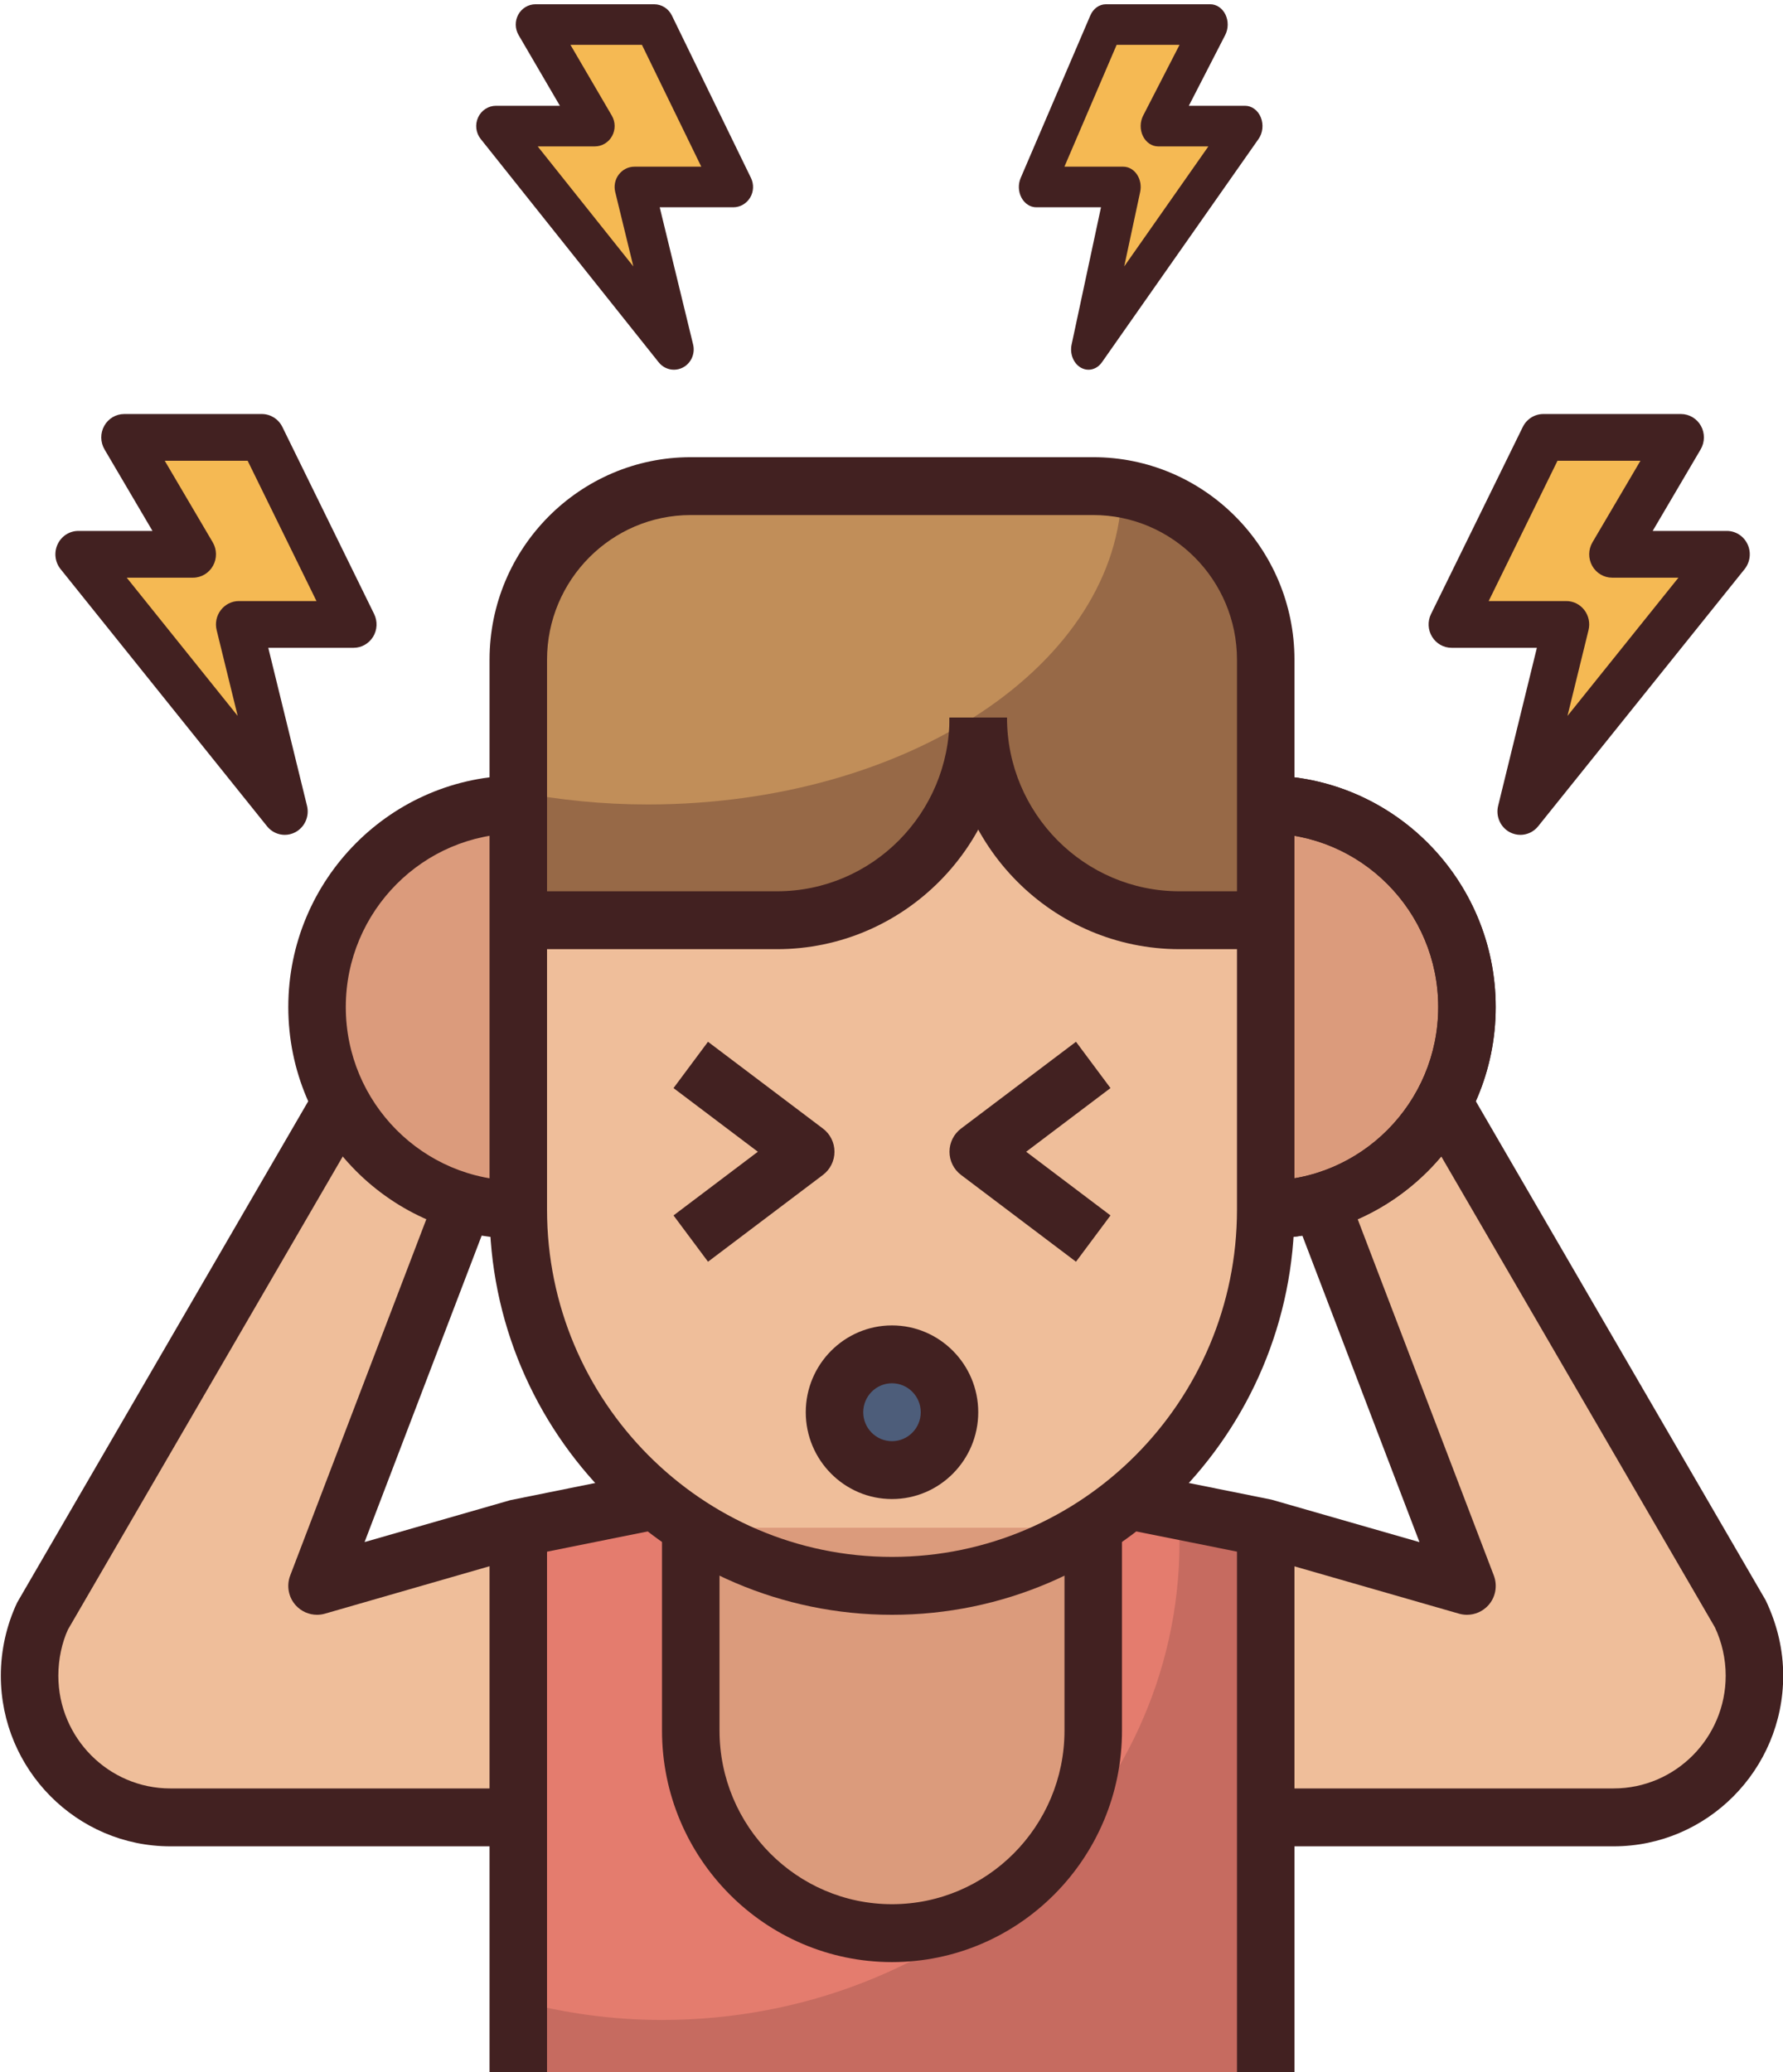 <svg viewBox="0 0 148 172" fill="none" xmlns="http://www.w3.org/2000/svg">
    <g clip-path="url(#clip0_1019_3310)">
        <path d="M105.062 54.761V100.4C105.062 117.647 91.175 131.626 74.042 131.626C56.908 131.626 43.02 117.647 43.02 100.4V54.761C43.02 46.8 49.43 40.347 57.338 40.347H90.746C98.654 40.347 105.062 46.8 105.062 54.761Z" fill="#EFBE9A"/>
        <path d="M78.815 117.214C78.815 117.529 78.785 117.842 78.723 118.151C78.663 118.461 78.572 118.761 78.453 119.052C78.332 119.344 78.186 119.621 78.012 119.884C77.836 120.145 77.639 120.388 77.417 120.611C77.196 120.834 76.955 121.033 76.695 121.208C76.433 121.384 76.159 121.532 75.87 121.653C75.579 121.773 75.281 121.865 74.974 121.926C74.667 121.988 74.356 122.018 74.043 122.018C73.73 122.018 73.419 121.988 73.112 121.926C72.805 121.865 72.507 121.773 72.216 121.653C71.927 121.532 71.653 121.384 71.391 121.209C71.131 121.033 70.89 120.834 70.669 120.611C70.447 120.388 70.248 120.145 70.074 119.884C69.9 119.621 69.754 119.344 69.633 119.052C69.513 118.761 69.423 118.461 69.363 118.151C69.301 117.842 69.269 117.529 69.269 117.214C69.269 116.898 69.301 116.587 69.363 116.277C69.423 115.968 69.513 115.666 69.633 115.375C69.754 115.084 69.9 114.808 70.074 114.545C70.248 114.283 70.447 114.04 70.669 113.818C70.89 113.593 71.131 113.394 71.391 113.219C71.653 113.044 71.927 112.897 72.216 112.776C72.507 112.654 72.805 112.564 73.112 112.501C73.419 112.44 73.73 112.409 74.043 112.409C74.356 112.409 74.667 112.44 74.974 112.501C75.281 112.564 75.579 112.654 75.87 112.776C76.159 112.897 76.433 113.044 76.695 113.219C76.955 113.394 77.196 113.593 77.417 113.818C77.639 114.04 77.836 114.283 78.012 114.545C78.186 114.808 78.332 115.084 78.453 115.375C78.572 115.666 78.663 115.968 78.723 116.277C78.785 116.587 78.815 116.898 78.815 117.214Z" fill="#4D5D7A"/>
        <path d="M105.063 150.843H133.942C140.398 150.843 145.631 145.576 145.631 139.079C145.631 137.337 145.246 135.614 144.504 134.04L119.382 90.792L108.849 97.815L121.768 131.626L105.063 126.823L93.133 124.42" fill="#EFBE9A"/>
        <path d="M43.019 150.843H14.14C7.686 150.843 2.453 145.576 2.453 139.079C2.453 137.337 2.837 135.614 3.58 134.04L28.702 90.792L39.235 97.815L26.315 131.626L43.019 126.823L54.951 124.42" fill="#EFBE9A"/>
        <path d="M43.02 126.823V172.462H105.062V126.823" fill="#C66B60"/>
        <path d="M43.02 166.074C46.813 167.087 50.807 167.657 54.952 167.657C78.673 167.657 97.904 149.913 97.904 128.023C97.904 127.618 97.853 127.226 97.838 126.823H43.02V166.074Z" fill="#E47C6E"/>
        <path d="M126.167 67.454L143.403 45.968H133.827L139.572 36.202H128.082L120.422 51.829H129.998L126.167 67.454Z" fill="#F5B953"/>
        <path d="M23.669 67.454L6.434 45.968H16.009L10.263 36.202H21.755L29.415 51.829H19.839L23.669 67.454Z" fill="#F5B953"/>
        <path d="M105.062 100.4C114.289 100.4 121.768 92.872 121.768 83.586C121.768 74.298 114.289 66.769 105.062 66.769" fill="#DB9B7C"/>
        <path d="M43.02 100.4C33.795 100.4 26.316 92.872 26.316 83.586C26.316 74.298 33.795 66.77 43.02 66.77" fill="#DB9B7C"/>
        <path d="M57.34 126.823V143.637C57.34 152.924 64.818 160.452 74.043 160.452C83.269 160.452 90.747 152.924 90.747 143.637V126.823" fill="#DB9B7C"/>
        <path d="M105.062 76.378V54.761C105.062 46.8 98.654 40.347 90.746 40.347H57.338C49.43 40.347 43.02 46.8 43.02 54.761V76.378H64.497C73.722 76.378 81.2 68.85 81.2 59.564C81.2 68.85 88.679 76.378 97.904 76.378H105.062Z" fill="#976947"/>
        <path d="M53.759 66.77C75.397 66.77 92.944 55.055 93.116 40.561C92.342 40.432 91.554 40.347 90.746 40.347H57.338C49.43 40.347 43.02 46.8 43.02 54.761V65.75C46.438 66.4 50.032 66.77 53.759 66.77Z" fill="#C18E59"/>
        <path d="M105.062 102.801V97.998C112.96 97.998 119.381 91.534 119.381 83.586C119.381 75.636 112.96 69.172 105.062 69.172V64.369C115.59 64.369 124.153 72.989 124.153 83.586C124.153 94.181 115.59 102.801 105.062 102.801Z" fill="#422121"/>
        <path d="M74.042 134.029C55.619 134.029 40.635 118.943 40.635 100.4V54.76C40.635 45.487 48.13 37.946 57.338 37.946H90.746C99.954 37.946 107.449 45.487 107.449 54.76V100.4C107.449 118.943 92.463 134.029 74.042 134.029ZM57.338 42.749C50.76 42.749 45.407 48.138 45.407 54.76V100.4C45.407 116.294 58.251 129.223 74.042 129.223C89.831 129.223 102.678 116.294 102.678 100.4V54.76C102.678 48.138 97.324 42.749 90.746 42.749H57.338Z" fill="#422121"/>
        <path d="M102.678 126.823H107.449V174.863H102.678V126.823Z" fill="#422121"/>
        <path d="M40.635 126.823H45.406V174.863H40.635V126.823Z" fill="#422121"/>
        <path d="M74.042 162.854C63.516 162.854 54.951 154.232 54.951 143.637V126.823H59.725V143.637C59.725 151.585 66.146 158.049 74.042 158.049C81.937 158.049 88.359 151.585 88.359 143.637V126.823H93.132V143.637C93.132 154.232 84.567 162.854 74.042 162.854Z" fill="#422121"/>
        <path d="M64.497 78.781H43.02V73.977H64.497C72.392 73.977 78.814 67.513 78.814 59.564H83.587C83.587 70.159 75.022 78.781 64.497 78.781Z" fill="#422121"/>
        <path d="M105.063 78.781H97.905C87.379 78.781 78.814 70.159 78.814 59.564H83.588C83.588 67.513 90.009 73.977 97.905 73.977H105.063V78.781Z" fill="#422121"/>
        <path d="M43.02 102.801C32.495 102.801 23.93 94.181 23.93 83.586C23.93 72.989 32.495 64.369 43.02 64.369V69.172C35.125 69.172 28.703 75.636 28.703 83.586C28.703 91.534 35.125 97.998 43.02 97.998V102.801Z" fill="#422121"/>
        <path d="M26.316 134.028C25.657 134.028 25.013 133.752 24.554 133.248C23.943 132.578 23.764 131.615 24.09 130.764L36.022 99.536L40.477 101.261L30.262 127.992L42.366 124.512L54.483 122.063L55.421 126.775L43.489 129.175L26.972 133.935C26.755 133.997 26.535 134.028 26.316 134.028Z" fill="#422121"/>
        <path d="M43.021 153.246H14.142C6.382 153.246 0.068 146.889 0.068 139.079C0.068 136.993 0.537 134.896 1.424 133.013L26.643 89.581L30.763 92.007L5.641 135.253C5.151 136.314 4.842 137.7 4.842 139.079C4.842 144.239 9.015 148.441 14.142 148.441H43.021V153.246Z" fill="#422121"/>
        <path d="M105.062 102.801V97.998C112.96 97.998 119.381 91.534 119.381 83.586C119.381 75.636 112.96 69.172 105.062 69.172V64.369C115.59 64.369 124.153 72.989 124.153 83.586C124.153 94.181 115.59 102.801 105.062 102.801Z" fill="#422121"/>
        <path d="M121.768 134.029C121.548 134.029 121.329 133.997 121.113 133.937L104.409 129.133L92.664 126.777L93.602 122.066L105.532 124.468L117.825 127.997L107.61 101.264L112.065 99.54L123.996 130.766C124.321 131.617 124.142 132.58 123.531 133.25C123.07 133.753 122.426 134.029 121.768 134.029Z" fill="#422121"/>
        <path d="M133.941 153.246H105.062V148.44H133.941C139.07 148.44 143.243 144.239 143.243 139.079C143.243 137.702 142.934 136.315 142.349 135.071L117.322 92.005L121.442 89.578L146.565 132.828C147.549 134.894 148.017 136.991 148.017 139.079C148.017 146.888 141.702 153.246 133.941 153.246Z" fill="#422121"/>
        <path d="M74.041 124.421C70.094 124.421 66.883 121.188 66.883 117.215C66.883 113.242 70.094 110.009 74.041 110.009C77.988 110.009 81.2 113.242 81.2 117.215C81.2 121.188 77.988 124.421 74.041 124.421ZM74.041 114.812C72.724 114.812 71.654 115.889 71.654 117.215C71.654 118.54 72.724 119.617 74.041 119.617C75.358 119.617 76.428 118.54 76.428 117.215C76.428 115.889 75.358 114.812 74.041 114.812Z" fill="#422121"/>
        <path d="M89.314 104.723L79.769 97.517C79.167 97.062 78.814 96.352 78.814 95.595C78.814 94.838 79.167 94.128 79.769 93.673L89.314 86.467L92.177 90.311L85.179 95.595L92.178 100.881L89.314 104.723Z" fill="#422121"/>
        <path d="M58.77 104.723L55.906 100.881L62.906 95.595L55.906 90.311L58.767 86.467L68.312 93.673C68.914 94.126 69.267 94.838 69.267 95.595C69.267 96.352 68.914 97.062 68.312 97.517L58.77 104.723Z" fill="#422121"/>
        <path d="M126.201 69.293C125.913 69.293 125.619 69.224 125.348 69.088C124.551 68.68 124.138 67.764 124.355 66.883L127.57 53.768H120.489C119.828 53.768 119.218 53.419 118.87 52.849C118.521 52.277 118.49 51.563 118.785 50.96L126.401 35.436C126.725 34.779 127.385 34.364 128.106 34.364H139.53C140.216 34.364 140.848 34.74 141.188 35.347C141.526 35.955 141.516 36.702 141.163 37.301L137.183 44.067H143.339C144.076 44.067 144.744 44.499 145.058 45.176C145.375 45.853 145.277 46.655 144.813 47.238L127.675 68.583C127.305 69.044 126.758 69.293 126.201 69.293ZM123.57 49.888H130.01C130.597 49.888 131.15 50.163 131.511 50.635C131.871 51.106 132 51.719 131.857 52.3L130.111 59.42L139.321 47.947H133.818C133.134 47.947 132.5 47.571 132.162 46.964C131.823 46.356 131.832 45.609 132.186 45.01L136.166 38.244H129.282L123.57 49.888Z" fill="#422121"/>
        <path d="M23.637 69.293C23.083 69.293 22.536 69.044 22.165 68.58L5.028 47.235C4.561 46.655 4.466 45.853 4.783 45.176C5.096 44.499 5.765 44.067 6.502 44.067H12.657L8.678 37.304C8.325 36.703 8.314 35.956 8.653 35.347C8.991 34.738 9.625 34.364 10.309 34.364H21.735C22.455 34.364 23.115 34.779 23.438 35.436L31.054 50.96C31.35 51.563 31.32 52.277 30.971 52.849C30.622 53.419 30.01 53.768 29.351 53.768H22.269L25.483 66.88C25.701 67.762 25.287 68.679 24.491 69.086C24.221 69.224 23.928 69.293 23.637 69.293ZM10.519 47.947L19.729 59.42L17.983 52.3C17.841 51.719 17.968 51.105 18.33 50.635C18.692 50.165 19.243 49.888 19.83 49.888H26.27L20.557 38.244H13.675L17.656 45.007C18.01 45.608 18.017 46.354 17.68 46.961C17.343 47.569 16.707 47.947 16.023 47.947H10.519Z" fill="#422121"/>
        <path d="M55.844 28.849L41.367 10.521H49.411L44.584 2.192H54.237L60.672 15.521H52.628L55.844 28.849Z" fill="#F5B953"/>
        <path d="M55.941 30.687C55.463 30.687 54.991 30.471 54.672 30.068L39.898 11.531C39.496 11.027 39.414 10.331 39.687 9.743C39.957 9.156 40.534 8.78 41.169 8.78H46.475L43.045 2.907C42.74 2.385 42.731 1.737 43.023 1.207C43.315 0.679 43.861 0.354 44.451 0.354H54.3C54.922 0.354 55.491 0.714 55.769 1.285L62.334 14.767C62.59 15.29 62.563 15.91 62.263 16.407C61.962 16.902 61.435 17.205 60.866 17.205H54.761L57.532 28.592C57.72 29.358 57.363 30.153 56.677 30.507C56.444 30.627 56.191 30.687 55.941 30.687ZM44.632 12.15L52.572 22.113L51.066 15.93C50.944 15.425 51.053 14.892 51.365 14.484C51.677 14.075 52.153 13.835 52.659 13.835H58.211L53.285 3.723H47.352L50.784 9.596C51.09 10.118 51.096 10.766 50.806 11.293C50.515 11.822 49.967 12.15 49.376 12.15H44.632Z" fill="#422121"/>
        <path d="M90.548 28.849L102.957 10.521H96.062L100.2 2.192H91.926L86.41 15.521H93.305L90.548 28.849Z" fill="#F5B953"/>
        <path d="M90.351 30.687C90.772 30.687 91.187 30.471 91.468 30.068L104.469 11.531C104.823 11.027 104.895 10.331 104.655 9.743C104.416 9.156 103.909 8.78 103.35 8.78H98.681L101.7 2.907C101.968 2.385 101.975 1.737 101.719 1.207C101.462 0.679 100.981 0.354 100.462 0.354H91.795C91.248 0.354 90.747 0.714 90.503 1.285L84.725 14.767C84.5 15.29 84.523 15.91 84.788 16.407C85.052 16.902 85.516 17.205 86.017 17.205H91.389L88.951 28.592C88.785 29.358 89.1 30.153 89.703 30.507C89.908 30.627 90.131 30.687 90.351 30.687ZM100.303 12.15L93.316 22.113L94.641 15.93C94.748 15.425 94.652 14.892 94.377 14.484C94.103 14.075 93.684 13.835 93.239 13.835H88.354L92.688 3.723H97.909L94.889 9.596C94.62 10.118 94.614 10.766 94.87 11.293C95.126 11.822 95.609 12.15 96.128 12.15H100.303Z" fill="#422121"/>
    </g>
    <defs>
        <clipPath id="clip0_1019_3310">
            <rect width="148" height="172" fill="white"/>
        </clipPath>
    </defs>
</svg>